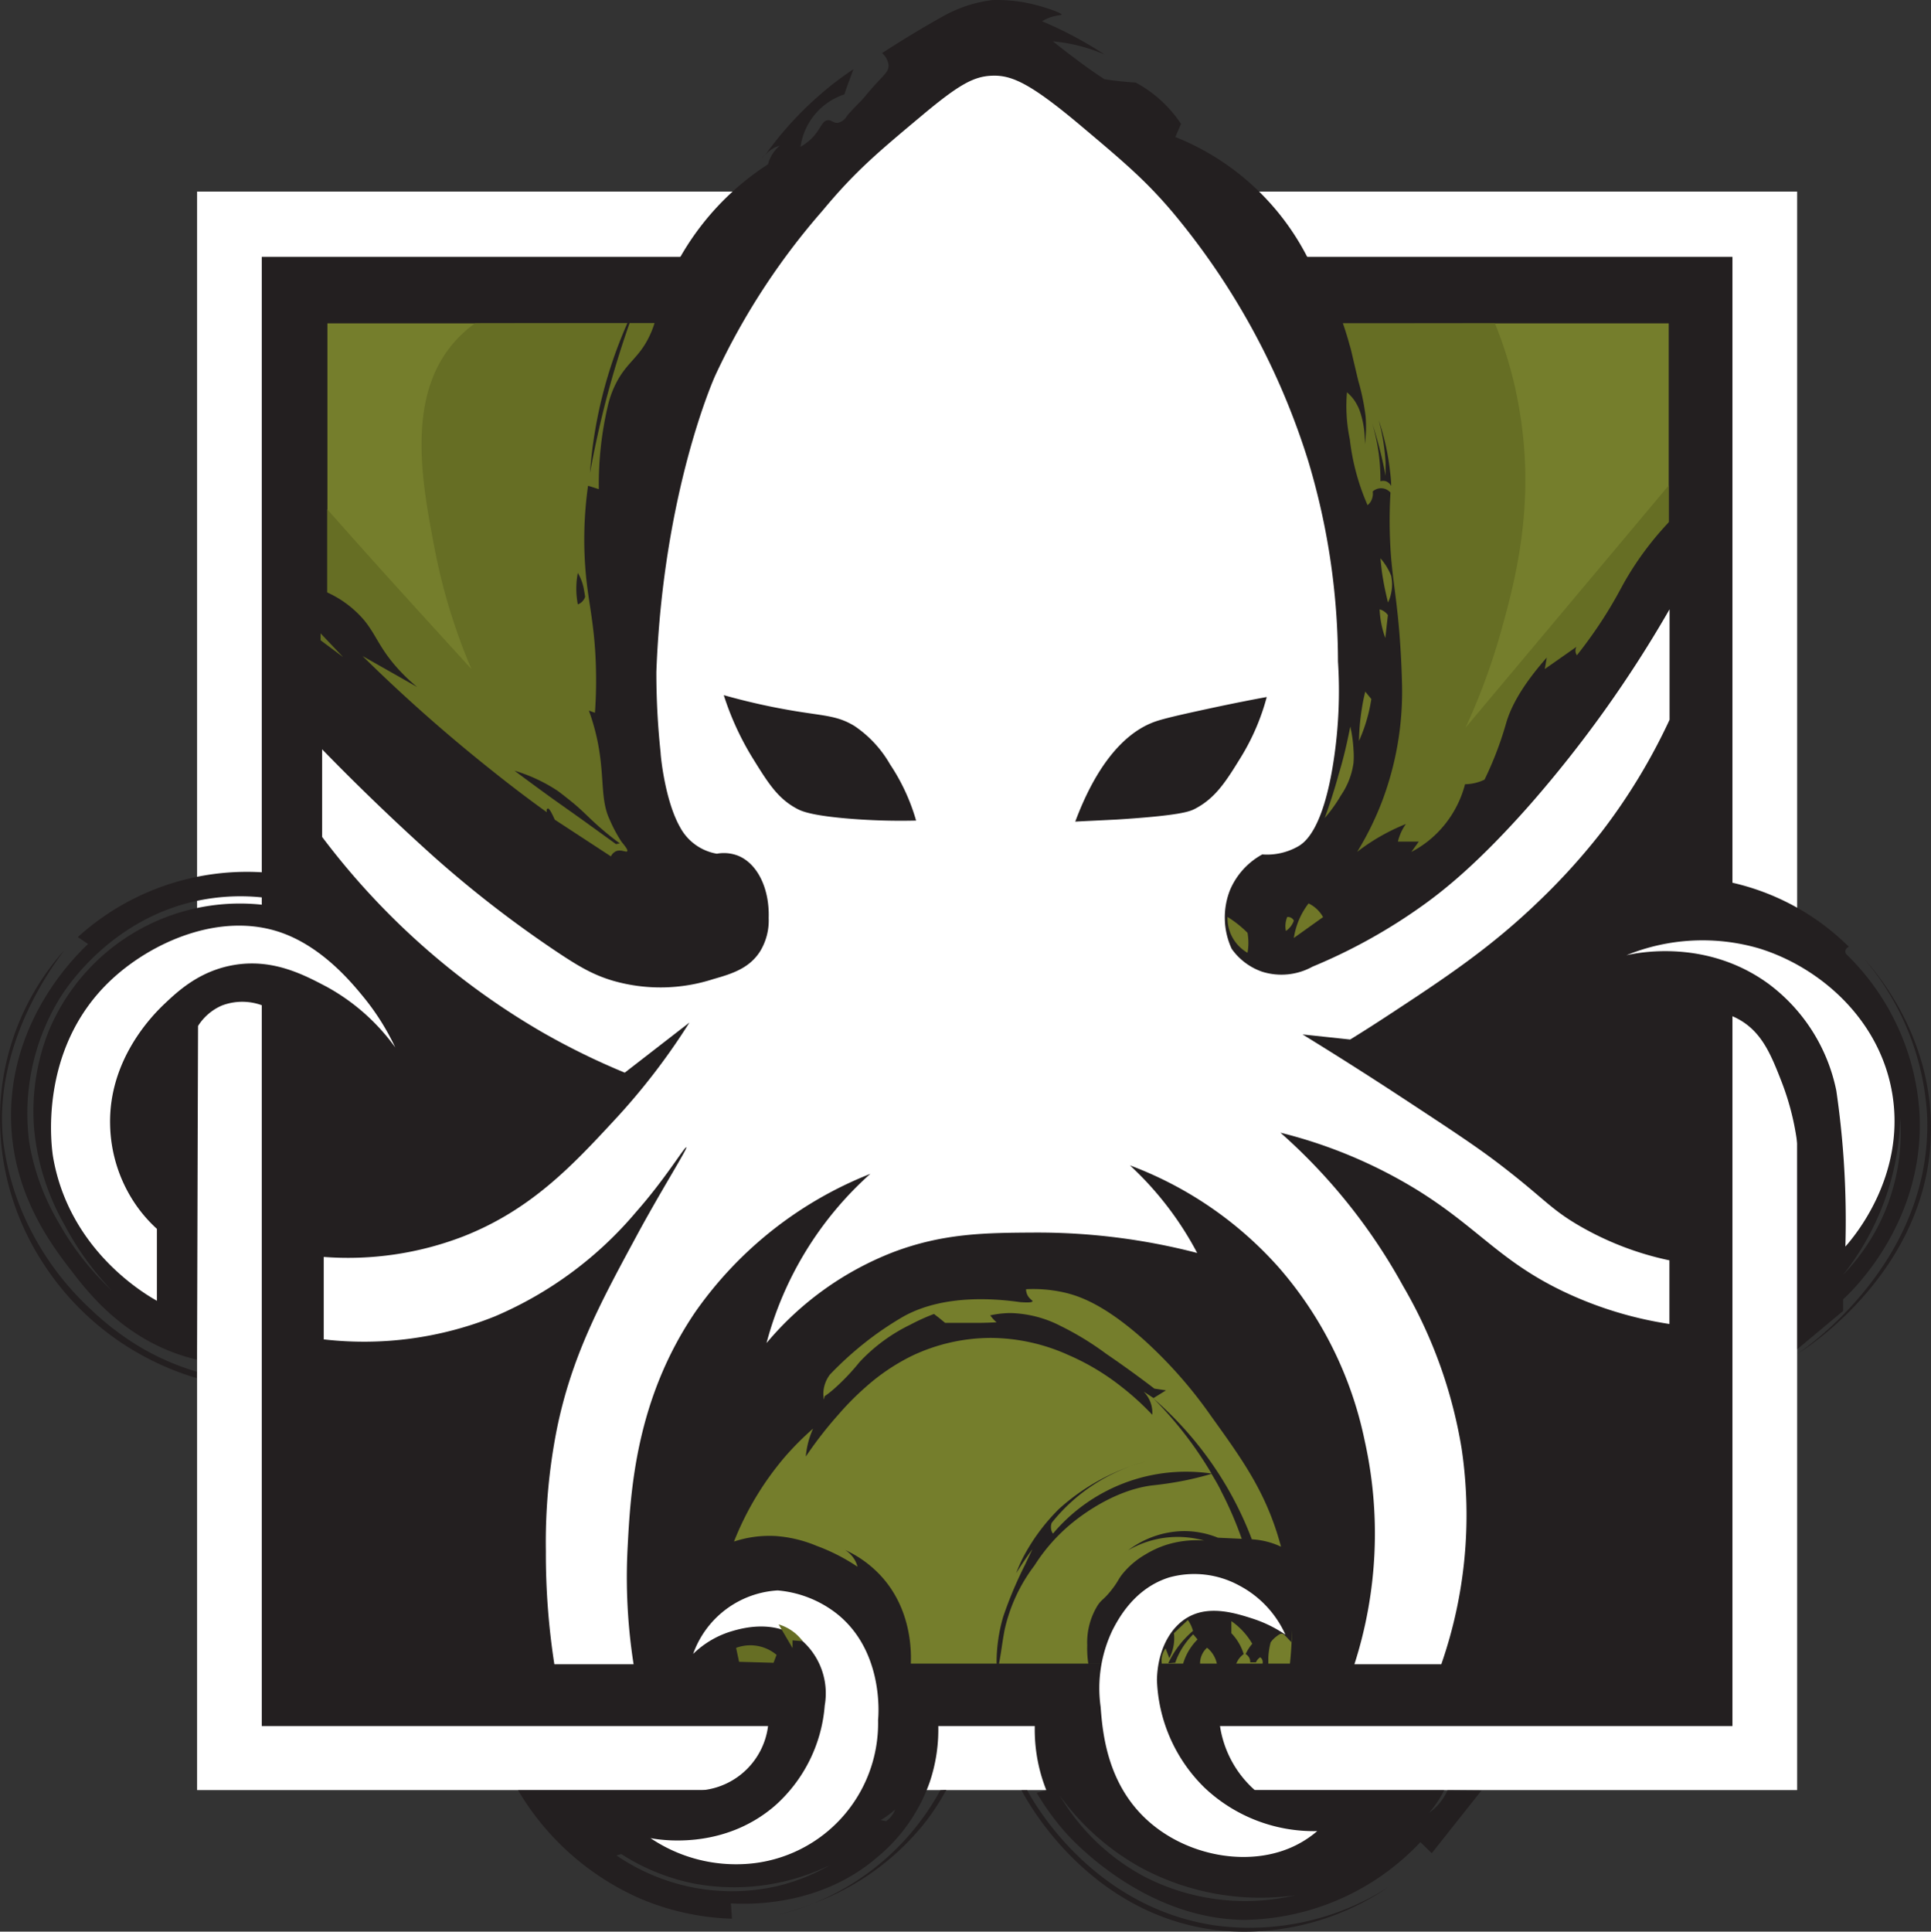 <svg xmlns="http://www.w3.org/2000/svg" height="277.379" width="277.319" viewBox="0 0 277.319 277.379"><rect x="0" y="0" width="277.319" height="277.379" fill="#333333" stroke="none"/><path fill="#fff" d="M28.303 27.512h229.79v229.54H28.303z"/><path fill="#231f20" d="M37.593 36.882h211.21v210.98H37.593z"/><path fill="#757e2c" d="M47.023 46.432h192.63v192.42H47.023z"/><path d="M214.693 46.432a58 58 0 0 1 3.55 12.61c2.29 13.6-.74 24.77-2.76 31.92a92.52 92.52 0 0 1-5 13.52l29.16-34.76v169.13H46.993V73.122c6.68 7.59 13.69 15.26 20.7 22.94a85 85 0 0 1-5.29-17.34c-1.78-9.35-4.07-21.44 2.64-29.37a17.55 17.55 0 0 1 3.17-2.92c48.78-.08 97.72.08 146.48 0z" fill="#666e24"/><path d="M144.643 175.982a84.52 84.52 0 0 0-51.7 62.88h97.54a71.77 71.77 0 0 0-45.84-62.88z" fill="#757e2c"/><g><path d="M109.763 22.272a2.36 2.36 0 0 0-.38.53s.13-.19.38-.53z" fill="#231f20"/><path d="M233.273 83.612c-.6 1.08-1.5 2.85-3.09 5.31-1.46 2.26-2.79 4-3.71 5.17a1.11 1.11 0 0 1-.19-.41 1.18 1.18 0 0 1 .12-.8l-4.55 3.19.29-1.65c-3.77 4.26-5.21 7.3-5.81 9.32a49.89 49.89 0 0 1-1.73 5.06c-.55 1.36-1.06 2.45-1.4 3.15a6.64 6.64 0 0 1-2.8.66 15.41 15.41 0 0 1-4 7 15 15 0 0 1-3.71 2.72l1.07-1.48h-3a7.09 7.09 0 0 1 1.15-2.53 29 29 0 0 0-7 4 43.6 43.6 0 0 0 3.61-7.35 44.49 44.49 0 0 0 2.82-17c-.08-3.25-.27-5.86-.41-7.55-.49-5.7-1.1-8-1.3-12.84a67.84 67.84 0 0 1 .06-6.85 1.79 1.79 0 0 0-2.55-.16 2.23 2.23 0 0 1-.29 1.46 2.07 2.07 0 0 1-.45.51q-.24-.55-.47-1.13a32.81 32.81 0 0 1-2.08-8.33 23.4 23.4 0 0 1-.41-6.75 6.27 6.27 0 0 1 .95 1 6.93 6.93 0 0 1 1.05 2.16 13.31 13.31 0 0 1 .56 4.32 18.12 18.12 0 0 0 .12-4 32.21 32.21 0 0 0-1.05-5.12c-1.09-4.56-1-4.34-1.24-5.12a50.8 50.8 0 0 0-1.84-5.48c-.16.22-.33.47-.49.74a10.3 10.3 0 0 0-.56 1 36.51 36.51 0 0 0-22.15-26.16l.82-1.89a18.37 18.37 0 0 0-4.76-4.86 17.79 17.79 0 0 0-1.75-1.07q-1-.06-2-.16c-.88-.09-1.72-.2-2.51-.33-1.31-.86-2.66-1.8-4-2.82q-1.78-1.32-3.38-2.61c.73.07 1.51.17 2.33.33a24.5 24.5 0 0 1 5.09 1.56c-1.46-.95-3.09-1.92-4.9-2.86-1.42-.74-2.79-1.37-4.08-1.91a6.2 6.2 0 0 1 1-.49c1.1-.43 1.78-.33 1.81-.49.03-.16-2.15-1.05-4.78-1.61a21.69 21.69 0 0 0-5.19-.45 19.54 19.54 0 0 0-3.83.88 20.26 20.26 0 0 0-3.52 1.61c-3.47 1.93-6.82 4.06-8.47 5.12a2.67 2.67 0 0 1 .93 1.67c.1 1.16-.91 1.53-3.34 4.51-.83 1-1.86 1.86-2.66 2.9a2 2 0 0 1-1.24.93c-.67.1-.9-.42-1.48-.37-.77.06-1 1.11-2 2.28a7.43 7.43 0 0 1-1.92 1.54 9.31 9.31 0 0 1 6.3-7.53q.26-.79.56-1.61l.74-2a44.67 44.67 0 0 0-5.19 4 49.43 49.43 0 0 0-7.51 8.36 4.22 4.22 0 0 1 2.13-1.39 5.33 5.33 0 0 0-1.27 1.57 5.26 5.26 0 0 0-.43 1.11 38.66 38.66 0 0 0-15.83 20.69 13.36 13.36 0 0 1-1.85 5.19c-1.38 2.21-2.87 3-4.2 5.68a14.11 14.11 0 0 0-1.11 3.09 49 49 0 0 0-1.3 12l-1.55-.49a54.89 54.89 0 0 0-.25 13.4c.42 3.88 1.17 6.74 1.36 12.1a66.67 66.67 0 0 1-.12 7.1l-.87-.31a31.16 31.16 0 0 1 1.36 5c.86 4.68.31 7.87 1.61 10.62a21.14 21.14 0 0 0 1.67 3.15c.41.53 1 1.2.87 1.42-.13.22-.89-.3-1.61 0a1.57 1.57 0 0 0-.74.74l-8.06-5.27q-.75-1.68-1-1.6-.25.08-.13.54-4-2.87-8-6.08a231.71 231.71 0 0 1-18.48-16.36l7.85 4.45a24.51 24.51 0 0 1-2.9-2.78c-2.53-2.85-3-4.7-4.7-6.79a15.17 15.17 0 0 0-6.32-4.42v155.08h84.76c.13-1.49.55-8.14-4.14-13.34a16.07 16.07 0 0 0-5.25-3.83 4.12 4.12 0 0 1 1.42 1.48 4 4 0 0 1 .37.93 27.68 27.68 0 0 0-5.87-3 18.66 18.66 0 0 0-6-1.42 16.34 16.34 0 0 0-5.87.8 43.11 43.11 0 0 1 7.36-12.22 42.36 42.36 0 0 1 4-4c-.12.27-.24.55-.35.85a12.59 12.59 0 0 0-.7 3.17 56.25 56.25 0 0 1 4.7-6.05 39.74 39.74 0 0 1 3.83-3.87 29.62 29.62 0 0 1 6.68-4.53 26.51 26.51 0 0 1 11.41-2.59 27.4 27.4 0 0 1 11.13 2.47 34 34 0 0 1 7.62 4.57 38.46 38.46 0 0 1 4.39 4 4.3 4.3 0 0 0-1.24-3.33l1.42.93 1.79-1.11-1.67-.25c-2.75-2.1-5.13-3.78-6.92-5a42.39 42.39 0 0 0-6.55-4 16.53 16.53 0 0 0-7.17-1.85 13.81 13.81 0 0 0-2.93.33 5.76 5.76 0 0 0 .91 1q-1.17.06-2.39.08h-5l-.8-.66-.8-.62a29.74 29.74 0 0 0-3.4 1.54 24.68 24.68 0 0 0-7.29 5.37 32 32 0 0 1-3.71 3.89c-.54.46-1 .82-1.3 1l-.11.5a4.43 4.43 0 0 1-.07-1.12 4.66 4.66 0 0 1 .93-2.47 49.26 49.26 0 0 1 4.81-4.41 46 46 0 0 1 5.87-4c5.91-3.22 13.45-2.45 16.63-2 1.42.11 1.76 0 1.79-.12.03-.12-.39-.3-.68-.8a1.94 1.94 0 0 1-.25-.93 20.1 20.1 0 0 1 5.32.43c2.23.49 5.81 1.68 11.56 6.79a64.62 64.62 0 0 1 9.7 11c4.24 5.9 7.31 10.17 9.39 16.55.21.65.43 1.39.65 2.2a11.11 11.11 0 0 0-1.19-.48 11.49 11.49 0 0 0-3-.58 50.25 50.25 0 0 0-3.67-7.66 50.88 50.88 0 0 0-10.47-12.57 54.38 54.38 0 0 1 8.35 10.79 25 25 0 0 0-22.77 8.62 1.51 1.51 0 0 1-.18-.32 1.75 1.75 0 0 1 0-1.23 25.61 25.61 0 0 1 13.56-8.81 30.37 30.37 0 0 0-12.53 6.83 28.31 28.31 0 0 0-5.23 7.12c-.41.84-.71 1.57-.91 2.1q.54-.87 1.15-1.77.61-.9 1.19-1.69c-.25.53-.63 1.31-1.07 2.26a57.26 57.26 0 0 0-3.13 7.45 23.49 23.49 0 0 0-.95 6.42c0 .34.07.73.16.74.26 0 .58-3.18 1-5.31a23.75 23.75 0 0 1 4.29-9.22 25.47 25.47 0 0 1 5.44-6.13c.83-.67 5.72-4.64 11.45-5.36a50.37 50.37 0 0 0 5-.77c1.5-.32 2.71-.65 3.53-.89.48.82 1 1.66 1.41 2.54a53.25 53.25 0 0 1 2.93 6.79l-3.42-.16a13 13 0 0 0-4.9-.95 13.55 13.55 0 0 0-8 2.76 14.14 14.14 0 0 1 10.92-1.4 14.32 14.32 0 0 0-5.32.58 14 14 0 0 0-3.09 1.4 12 12 0 0 0-3.21 2.68c-.76.92-.66 1.12-1.65 2.39-1.15 1.47-1.38 1.32-2 2.22a10.1 10.1 0 0 0-1.52 5.76 14.31 14.31 0 0 0 .16 2.68h10.55a3 3 0 0 1 0-.95 3 3 0 0 1 .54-1.28l.54 1.4a6.06 6.06 0 0 0 .45-1.11 6.18 6.18 0 0 0 .21-2.47l2-1.89a4.84 4.84 0 0 1 .74 1.56 13.7 13.7 0 0 0-2.64 3 13.53 13.53 0 0 0-.91 1.65l1-.08a10.61 10.61 0 0 1 .58-1.36 10.77 10.77 0 0 1 2-2.72l.62.74a8.17 8.17 0 0 0-2.1 3.58h2.47a3 3 0 0 1 1-2.39 4 4 0 0 1 1.44 2.47l1.26.1c.83.07 1.06.1 1.29-.06.23-.16.22-.36.49-.78a3.16 3.16 0 0 1 .78-.82 7.5 7.5 0 0 0-1.77-3v-1.73a10.15 10.15 0 0 1 3 3.25 6.27 6.27 0 0 0-.95 1.48 1.29 1.29 0 0 1 .66 1.19h.82a1.56 1.56 0 0 1 .62-.73.91.91 0 0 1 .29.37 1 1 0 0 1 0 .7l.87-.08v-.95a10.58 10.58 0 0 1 .33-2.18 3.75 3.75 0 0 1 .74-.78c.37-.29.64-.51.95-.45.11 0 .21.07.74.62l.54.58.08-1.69a48.17 48.17 0 0 1-.36 5.47h55.63V73.832a44.85 44.85 0 0 0-7.53 9.78z" fill="#231f20"/><path d="M197.063 60.742a28.51 28.51 0 0 1 1.11 6c.06.83.08 1.62.08 2.36a1.41 1.41 0 0 1 .77 0 1.44 1.44 0 0 1 .77.68c0-.77-.1-1.58-.2-2.41a35.05 35.05 0 0 0-1.6-7.07 29.18 29.18 0 0 1 1 6.16v1.86c-.21-1.15-.48-2.36-.79-3.62a61.53 61.53 0 0 0-1.14-3.96zM85.103 118.782l3.36 2.43.55-.1a42.62 42.62 0 0 1-3.46-2.83c-1.17-1.06-1.79-1.75-3.17-2.92-1-.81-1.77-1.42-2.31-1.81a23.27 23.27 0 0 0-6.18-2.88c2.13 1.6 3.91 2.89 5.15 3.79 2.05 1.47 3.21 2.26 6.06 4.32zM83.783 86.182a1.54 1.54 0 0 0 .25-.49s-.15-1-.25-1.42a6.94 6.94 0 0 0-.8-2 11.84 11.84 0 0 0 0 4.51 1.61 1.61 0 0 0 .8-.6zM91.453 43.542a64.69 64.69 0 0 0-6.72 24.37c.57-3.16 1.29-6.49 2.18-10a142.28 142.28 0 0 1 4.54-14.37z" fill="#231f20"/><path d="M215.413 167.222c-3.38-2.59-6.9-4.9-13.93-9.52-3.67-2.41-8.56-5.56-14.42-9.16l6.84.73c1.29-.79 3.31-2.06 5.74-3.66 7.61-5 14.21-9.34 21.15-16a92.77 92.77 0 0 0 9.2-10.13 85.59 85.59 0 0 0 9.78-16.12v-15.87a174.49 174.49 0 0 1-20 28c-7.55 8.57-12.51 12.41-15.28 14.41a79.32 79.32 0 0 1-16 8.91 9.24 9.24 0 0 1-7.21.73 8.92 8.92 0 0 1-4.4-3.3 10.74 10.74 0 0 1-.24-8.42 10.51 10.51 0 0 1 4.64-5.13 9 9 0 0 0 5.26-1.22c.89-.55 3.51-2.45 5-12.33a66.43 66.43 0 0 0 .61-14.16 100.19 100.19 0 0 0-4.28-28.81 103.62 103.62 0 0 0-19.43-35.65c-3.91-4.62-7-7.23-13.2-12.45-7.34-6.18-10-7.32-12.83-7.2-2.56.11-4.66 1.24-9.9 5.62-6.47 5.41-9.7 8.11-14.42 13.8a99.66 99.66 0 0 0-15.4 23.69s-7.46 16.45-8.43 42.49a107.92 107.92 0 0 0 .61 11.6c0 .44.62 6.91 2.81 10.74a7.41 7.41 0 0 0 5.26 3.78 5.64 5.64 0 0 1 2.93.24c2.84 1.06 4.66 4.67 4.52 9a8.49 8.49 0 0 1-1.22 4.76c-1.54 2.44-4 3.23-6.72 4a24.66 24.66 0 0 1-14.42.24c-2.93-.87-5-2.1-8.43-4.4a162.67 162.67 0 0 1-17.34-13.45 331.75 331.75 0 0 1-16-15.38v12.58a106.21 106.21 0 0 0 31.73 28.11 102.36 102.36 0 0 0 11.73 5.74l9.29-7.2a94.57 94.57 0 0 1-10.76 14c-5.93 6.4-11.94 12.89-21.76 16.73a46 46 0 0 1-20 2.93v11.84a50.36 50.36 0 0 0 24.57-3.3 54.33 54.33 0 0 0 20.29-15c4.21-4.76 7-9.44 7.21-9.28.21.16-3.81 6.49-7.46 13.31-5 9.25-9 16.76-11.12 27.1a83.81 83.81 0 0 0-1.59 17.58 103 103 0 0 0 1.22 16.24h11.38a81 81 0 0 1-.86-16.73c.42-8 1.12-21.27 9.78-33.94a55.6 55.6 0 0 1 25.08-19.75 49.62 49.62 0 0 0-14.91 24.3 44.86 44.86 0 0 1 18.21-13.06c7.24-2.74 13.34-2.77 20.29-2.81a91.39 91.39 0 0 1 23.35 2.93 46.94 46.94 0 0 0-9.66-12.58 53.78 53.78 0 0 1 21.36 14.64 54.58 54.58 0 0 1 12.36 24.92 61.3 61.3 0 0 1-1.48 32.08h12.48a65.17 65.17 0 0 0 2.93-30.89 68 68 0 0 0-8.43-23.44 82.11 82.11 0 0 0-17.6-22 69.38 69.38 0 0 1 19.56 8.18c8.89 5.49 12 10.36 21.39 14.77a54.25 54.25 0 0 0 14.91 4.52v-9.14a43.68 43.68 0 0 1-13-5c-4.18-2.44-5.01-3.91-11.34-8.76z" fill="#fff"/><path d="M103.943 99.822a93.85 93.85 0 0 0 10.45 2.32c4.19.68 6 .67 8.37 2.14a16.59 16.59 0 0 1 5.07 5.49 28.71 28.71 0 0 1 3.73 8.06 91.16 91.16 0 0 1-9.17-.24c-5.85-.45-7.27-1.12-7.82-1.4-2.86-1.47-4.28-3.78-6.48-7.33a41 41 0 0 1-4.15-9.04zM154.423 117.982c4.08-10.93 9.16-13.58 11.61-14.41 1.62-.54 5-1.26 8.8-2.08 3-.63 5.41-1.1 7.09-1.4a32.45 32.45 0 0 1-3.73 8.67c-2.07 3.36-3.61 5.85-6.6 7.39-.7.36-2 .95-11.18 1.53-2.5.13-4.57.22-5.99.3z" fill="#231f20"/><g><path d="M28.283 195.242c-.57-.13-1.4-.35-2.38-.67-8.37-2.78-13.25-8.94-15.58-12-2.92-3.78-8.79-11.41-8.74-22.53.07-13.77 9.18-22.71 11.06-24.48l-1.47-1a36.15 36.15 0 0 1 27.56-9.22v3.66a30 30 0 0 0-10.21.31c-12.6 2.59-19.07 12.61-19.92 14a31.7 31.7 0 0 0-4.4 20.76 33.59 33.59 0 0 0 4.28 11.6 39.9 39.9 0 0 0 7.58 9.65 41.92 41.92 0 0 1-6.78-9.4 34.22 34.22 0 0 1-4.4-14 31.34 31.34 0 0 1 2.11-13.87 29.75 29.75 0 0 1 31.72-18l.06 14.83a8.22 8.22 0 0 0-6.91-.49 7.64 7.64 0 0 0-3.42 2.93z" fill="#231f20"/><path d="M28.283 196.982a36.17 36.17 0 0 1-7.74-3.3 39.88 39.88 0 0 1-7.55-5.7 40.79 40.79 0 0 1-9.21-12.62 38.3 38.3 0 0 1-3.34-11.68c-1.53-14.84 8.81-27.1 8.72-27.15a36.3 36.3 0 0 0-9.09 21.69 38.06 38.06 0 0 0 6.19 23.28 39.26 39.26 0 0 0 8.19 9.12 39.9 39.9 0 0 0 13.81 7.28z" fill="#231f20"/><path d="M56.763 150.412a34.67 34.67 0 0 0-4.56-7.24c-1.68-2.05-5.91-7.21-11.9-9.28-8.72-3-18.58 1.41-24.36 6.84-10.71 10.05-8.48 24.5-8.31 25.48 2.36 13.5 13.48 19.77 14.9 20.58v-10.33a20.23 20.23 0 0 1-3.54-4.24 21 21 0 0 1-3.18-10.74c-.2-9.17 5.83-15.46 7.82-17.34 1.99-1.88 5.16-4.85 10.27-5.62 5.48-.82 9.82 1.5 13 3.17a29.74 29.74 0 0 1 9.86 8.72z" fill="#fff"/></g><g><path d="M125.943 266.732a24.51 24.51 0 0 0 7.58-10.83 23.52 23.52 0 0 0 1.22-8.3h-24.41a10.6 10.6 0 0 1-9.53 9.48h-26.4a38.16 38.16 0 0 0 17.72 15.63 36.61 36.61 0 0 0 13 2.81l-.16-2.2c2.65.15 12.8.44 20.98-6.59zm1.71-6.15c.33-.25.63-.49.9-.73a3.61 3.61 0 0 1-1.3 1.67l-.77-.16a12.18 12.18 0 0 0 1.17-.78zm-29.91 10.05a29.64 29.64 0 0 1-9.21-4.19l.69-.2a30.17 30.17 0 0 0 10.63 4.27 31.4 31.4 0 0 0 19.35-2.69 28.12 28.12 0 0 1-7.7 3.05 29.18 29.18 0 0 1-13.76-.24z" fill="#231f20"/><path d="M135.043 257.082a36.15 36.15 0 0 1-18.28 16.26 36.92 36.92 0 0 0 16.08-11.62 33.69 33.69 0 0 0 3.06-4.7zM116.773 273.342a46.65 46.65 0 0 1-5.07 1.63 36.73 36.73 0 0 0 5.07-1.63z" fill="#231f20"/><path d="M120.073 231.642a16 16 0 0 0-8.39-3.26 13.74 13.74 0 0 0-12.14 9.12 13.42 13.42 0 0 1 5.54-3.26c1.4-.41 6.09-1.78 9.86 1.14a10.1 10.1 0 0 1 3.5 9.52 21.45 21.45 0 0 1-7.17 14.41c-7.52 6.48-16.7 4.86-17.85 4.64a21.94 21.94 0 0 0 13 3.74 20.25 20.25 0 0 0 19.68-20.71c.08-.76.82-10-6.03-15.34z" fill="#fff"/></g><g><path d="M207.893 257.082a8 8 0 0 1-2.66 3.24 15.39 15.39 0 0 0 2.17-3.24h-27.17a15.36 15.36 0 0 1-5.12-10h-26.47a23.48 23.48 0 0 0 1.63 10q-1.39.35-1.39.37a37.59 37.59 0 0 0 4.07 5.62c.95 1.08 11.29 12.5 25.79 12.62a35.42 35.42 0 0 0 25.25-11.16l1.63 1.59 7.13-9zm-43.45 12.45a31 31 0 0 1-12.22-11.66 35.34 35.34 0 0 0 11.86 10.44 36.14 36.14 0 0 0 21.91 3.85 31.62 31.62 0 0 1-21.55-2.63z" fill="#231f20"/><path d="M174.523 276.492c-17.65-2.6-26.08-17.67-27-19.41h-.82c.79 1.53 9.57 17.81 28 20.08a36.75 36.75 0 0 0 24.7-6.18 37 37 0 0 1-24.88 5.51z" fill="#231f20"/><path d="M172.993 256.712a22.73 22.73 0 0 1-6.84-15.47c.07-4.05 1.8-7.71 4.81-9.2 3.01-1.49 6.59-.37 9 .41a18.6 18.6 0 0 1 4.64 2.28 14.84 14.84 0 0 0-6.68-7.08 13.47 13.47 0 0 0-10-1.14c-5 1.56-7.31 5.94-8.15 7.57a19.29 19.29 0 0 0-1.71 11c.29 3.71.9 11.42 7.25 16.77 5.8 4.89 14.57 6.28 20.86 3.09a14.73 14.73 0 0 0 3-2 22.83 22.83 0 0 1-16.18-6.23z" fill="#fff"/></g><g><path d="M275.673 159.982a34.82 34.82 0 0 0-10.55-23 .7.7 0 0 1-.08-.53.75.75 0 0 1 .49-.49 34.7 34.7 0 0 0-19.88-9.77l-.29 18.88a10.83 10.83 0 0 1 4.56 1.42c3.2 1.89 4.47 5.06 6 9a37.91 37.91 0 0 1 2.19 8.69v29.56l6.59-5.49v-1.67c1.48-1.36 11.72-11.23 10.97-26.6zm-4.4 12.53a29.37 29.37 0 0 1-6.6 10.58 37.91 37.91 0 0 0 8.23-22.55 29.34 29.34 0 0 1-1.63 11.93z" fill="#231f20"/><path d="M267.723 137.672c2.31 2.59 9.37 11.19 9.59 23.75.37 20.73-18.24 32.45-19.21 33 1.19-.78 19.49-13.31 18.66-34.2a38 38 0 0 0-9.04-22.55z" fill="#231f20"/><path d="M271.803 157.332c-1.7-11-10.57-18.52-19.23-21.16a29 29 0 0 0-19 1c1.51-.34 11.41-2.43 20.37 4.07a25.43 25.43 0 0 1 9.78 15.38c.45 3.09.82 6.4 1.06 9.93.3 4.46.35 8.63.24 12.45 1.16-1.3 8.58-9.93 6.78-21.67z" fill="#fff"/></g><g><path d="M187.913 129.722a4.7 4.7 0 0 1 .77.46 4.82 4.82 0 0 1 1.33 1.51l-4.2 3a10.85 10.85 0 0 1 2.1-4.94zM184.853 131.672a1 1 0 0 1 .68.19.94.94 0 0 1 .28.34 2.91 2.91 0 0 1-1.14 1.48 3.5 3.5 0 0 1 .19-2zM176.293 131.672a15.9 15.9 0 0 1 2.87 2.28 8.32 8.32 0 0 1 0 2.87 5.73 5.73 0 0 1-2.87-5.16zM193.923 104.332a19.45 19.45 0 0 1 .46 3.35 12.32 12.32 0 0 1 0 1.87 10.85 10.85 0 0 1-1.79 4.64 21.49 21.49 0 0 1-2.34 3.27c.7-1.94 1.38-4 2-6.28.74-2.4 1.24-4.7 1.67-6.85zM196.073 99.312l.33.41.54.66c-.11.69-.25 1.44-.45 2.22a23.52 23.52 0 0 1-1.32 3.79 31.84 31.84 0 0 1 .41-4.65c.13-.86.3-1.67.49-2.43zM198.133 87.502a2.14 2.14 0 0 1 1.19.82l-.1.87-.27 2.42a13.53 13.53 0 0 1-.82-4.12zM198.253 80.172a8.58 8.58 0 0 1 1.54 2.51 6 6 0 0 1 0 2.47 5.89 5.89 0 0 1-.45 1.36 42.63 42.63 0 0 1-.87-4.32q-.13-1.04-.22-2.02z" fill="#707728"/><path fill="#636b24" d="M46.043 91.942v-.99l3.23 3.4z"/><path d="M106.143 238.632l-.43-2a5.85 5.85 0 0 1 5.81 1l-.43 1.14zM111.823 233.262l2 3.4v-1.11l1.45.12a6.54 6.54 0 0 0-1.11-1.17 6.63 6.63 0 0 0-2.34-1.24z" fill="#666e24"/></g></g></svg>